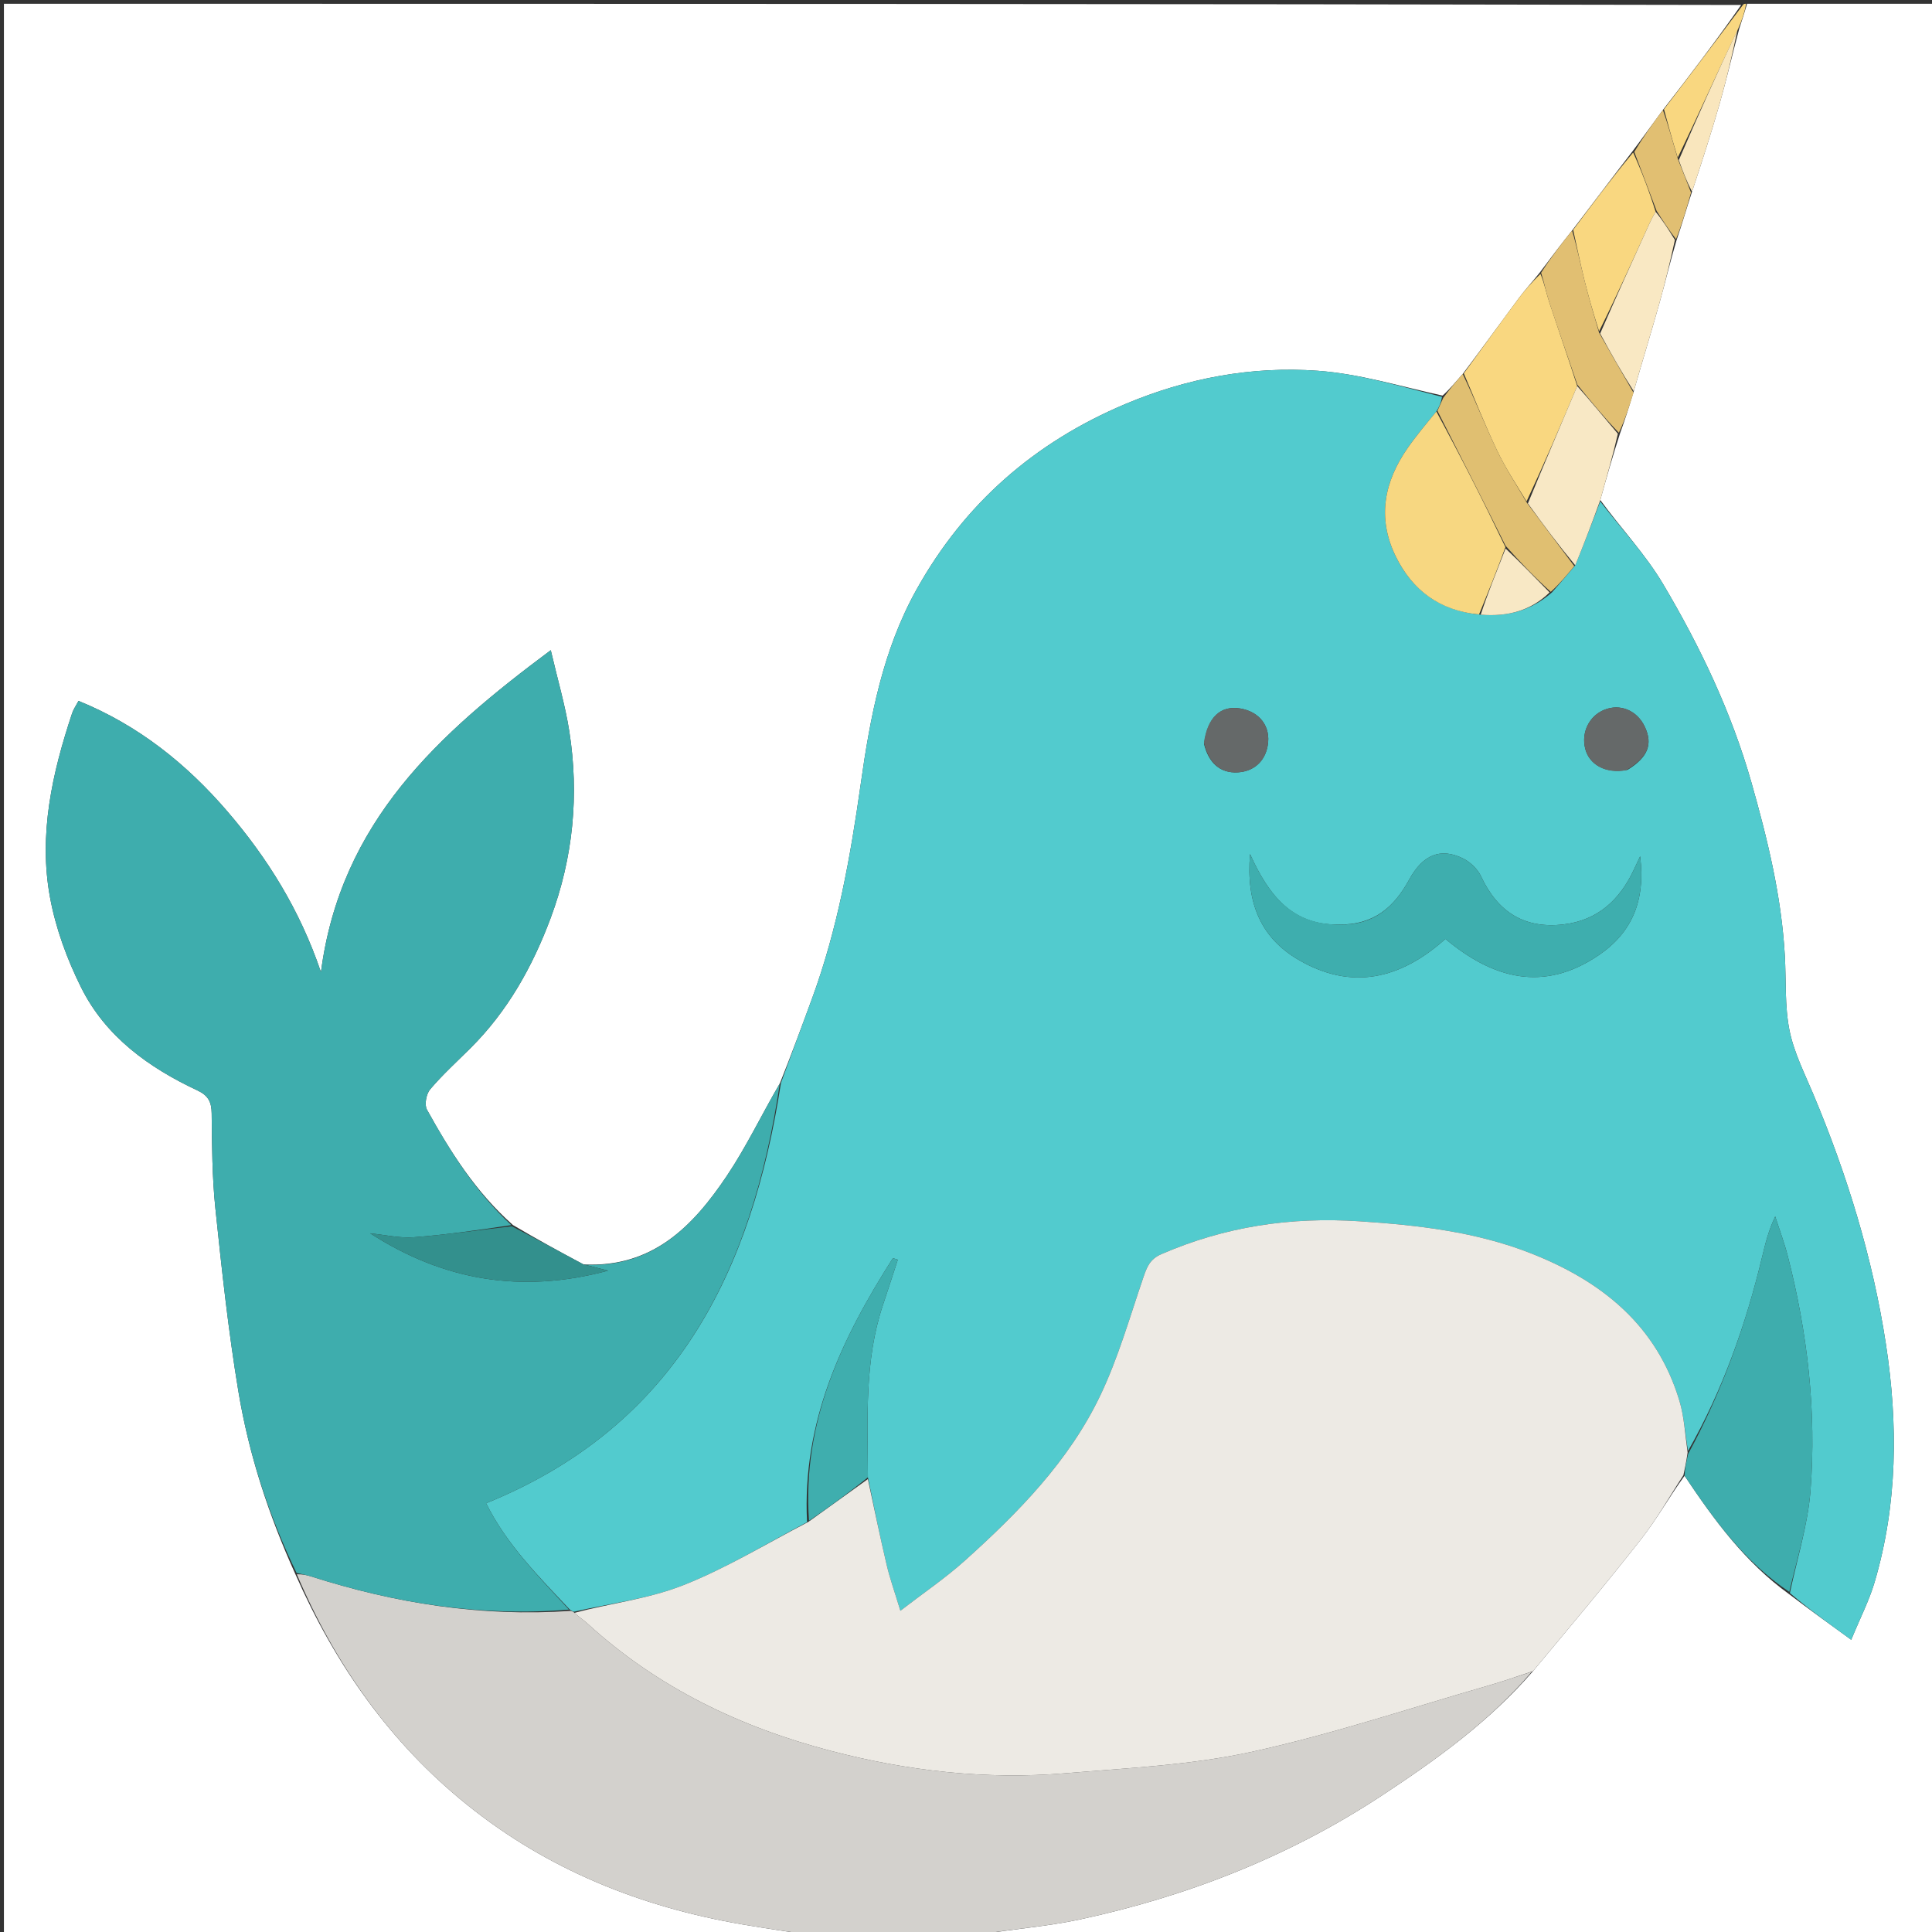 <svg version="1.1" id="Layer_1" xmlns="http://www.w3.org/2000/svg" xmlns:xlink="http://www.w3.org/1999/xlink" x="0px" y="0px"
	 width="100%" viewBox="0 0 512 512" enable-background="new 0 0 512 512" xml:space="preserve">
<rect x="0" y="0" width="512" height="512" fill="#333333" stroke="none"/>
<path fill="#FFFFFF" opacity="1" stroke="none" 
	d="
M216,513 
	C144.359,513 72.719,513 1.039,513 
	C1.039,342.421 1.039,171.842 1.039,1 
	C154.357,1 307.713,1 461.424,1.317 
	C454.839,10.744 447.902,19.854 440.68,29.144 
	C437.912,32.854 435.428,36.385 432.643,40.075 
	C427.196,47.127 422.049,54.02 416.613,61.086 
	C413.603,64.846 410.884,68.433 407.991,72.314 
	C406.02,74.765 404.116,76.842 402.445,79.092 
	C397.554,85.675 392.755,92.327 387.63,99.105 
	C385.761,101.21 384.182,103.162 382.29,104.841 
	C371.08,102.379 360.265,99.059 349.266,98.259 
	C331.709,96.981 314.487,100.213 298.186,107.09 
	C274.228,117.197 255.619,133.379 242.874,156.26 
	C233.888,172.391 230.6,190.074 228.073,207.964 
	C225.362,227.145 221.962,246.137 215.278,264.4 
	C212.524,271.923 209.738,279.434 206.66,287.122 
	C201.823,295.412 197.806,303.874 192.648,311.57 
	C183.722,324.89 173.005,335.997 154.643,335.09 
	C148.206,331.669 142.145,328.318 135.95,324.659 
	C126.066,315.9 119.296,305.18 113.144,294.061 
	C112.428,292.767 112.962,289.902 113.997,288.682 
	C117.273,284.82 121.052,281.384 124.655,277.801 
	C134.51,268.002 141.135,256.151 145.93,243.293 
	C151.907,227.265 153.518,210.639 150.862,193.746 
	C149.779,186.856 147.777,180.111 145.961,172.304 
	C116.281,194.406 90.249,217.75 85.056,257.616 
	C79.442,241.055 70.834,227.333 60.266,215.035 
	C49.467,202.468 36.658,192.179 20.807,185.746 
	C20.136,187.018 19.464,187.954 19.116,188.998 
	C13.833,204.885 10.174,221.138 13.259,237.844 
	C14.775,246.051 17.775,254.236 21.515,261.726 
	C28.015,274.745 39.412,282.926 52.335,288.982 
	C55.16,290.306 56.064,292.011 56.094,295.081 
	C56.176,303.518 56.217,311.999 57.091,320.377 
	C58.777,336.544 60.515,352.737 63.179,368.761 
	C65.945,385.398 71.155,401.43 78.27,417.154 
	C88.878,441.186 103.396,461.869 123.746,478.257 
	C145.171,495.511 169.776,505.336 196.651,509.977 
	C203.083,511.088 209.549,511.998 216,513 
z"/>
<path fill="#FFFFFF" opacity="1" stroke="none" 
	d="
M463,1 
	C479.658,1 496.315,1 512.98,1 
	C512.987,171.566 512.987,342.132 512.987,513 
	C428.646,513 344.292,513 259.735,512.69 
	C268.351,511.194 277.29,510.576 285.963,508.72 
	C314.692,502.572 341.712,491.98 366.318,475.762 
	C380.691,466.289 394.671,456.255 406.266,442.869 
	C416.073,431.102 425.742,419.606 434.997,407.786 
	C439.133,402.505 442.439,396.573 446.427,391.093 
	C454.294,402.847 462.4,413.964 474.046,422.405 
	C479.519,426.557 484.839,430.402 490.592,434.561 
	C492.993,428.727 495.355,424.157 496.786,419.312 
	C502.915,398.566 503.012,377.329 499.792,356.243 
	C496.301,333.376 489.5,311.297 480.527,289.925 
	C478.189,284.356 475.371,278.811 474.215,272.97 
	C472.944,266.547 473.371,259.794 472.996,253.188 
	C472.108,237.526 468.422,222.4 464.152,207.389 
	C458.848,188.745 450.572,171.355 440.744,154.789 
	C436.093,146.95 429.687,140.152 424.098,132.514 
	C425.766,126.466 427.413,120.788 429.326,114.847 
	C430.696,111.086 431.801,107.586 432.957,103.689 
	C435.25,95.719 437.566,88.168 439.704,80.566 
	C441.258,75.041 442.575,69.448 444.298,63.691 
	C445.779,59.347 446.96,55.197 448.409,50.799 
	C451.048,42.828 453.542,35.141 455.754,27.373 
	C457.593,20.915 459.102,14.362 460.936,7.537 
	C461.743,5.148 462.372,3.074 463,1 
z"/>
<path fill="#D3D1CD" opacity="1" stroke="none" 
	d="
M405.96,443.008 
	C394.671,456.255 380.691,466.289 366.318,475.762 
	C341.712,491.98 314.692,502.572 285.963,508.72 
	C277.29,510.576 268.351,511.194 259.267,512.69 
	C244.979,513 230.958,513 216.469,513 
	C209.549,511.998 203.083,511.088 196.651,509.977 
	C169.776,505.336 145.171,495.511 123.746,478.257 
	C103.396,461.869 88.878,441.186 78.657,417.199 
	C80.106,417.174 81.247,417.391 82.346,417.742 
	C104.662,424.881 127.438,428.528 151.213,426.909 
	C151.694,427.03 151.887,427.078 152.228,427.413 
	C153.551,428.609 154.795,429.442 155.889,430.44 
	C174.343,447.251 196.15,457.696 220.071,463.973 
	C240.504,469.334 261.325,471.687 282.409,469.927 
	C298.856,468.554 315.536,467.774 331.58,464.285 
	C352.875,459.653 373.658,452.66 394.648,446.635 
	C398.452,445.543 402.191,444.223 405.96,443.008 
z"/>
<path fill="#F9D780" opacity="1" stroke="none" 
	d="
M462.75,1 
	C462.372,3.074 461.743,5.148 460.618,7.653 
	C455.034,19.405 449.948,30.726 444.614,41.777 
	C443.232,37.327 442.098,33.146 440.964,28.964 
	C447.902,19.854 454.839,10.744 461.889,1.317 
	C462,1 462.5,1 462.75,1 
z"/>
<path fill="#52CBCE" opacity="1" stroke="none" 
	d="
M152.079,427.127 
	C151.887,427.078 151.694,427.03 151.071,426.625 
	C142.537,417.591 134.152,409.127 128.829,398.37 
	C179.327,377.893 199.285,336.716 206.966,286.95 
	C209.738,279.434 212.524,271.923 215.278,264.4 
	C221.962,246.137 225.362,227.145 228.073,207.964 
	C230.6,190.074 233.888,172.391 242.874,156.26 
	C255.619,133.379 274.228,117.197 298.186,107.09 
	C314.487,100.213 331.709,96.981 349.266,98.259 
	C360.265,99.059 371.08,102.379 382.16,105.166 
	C381.873,106.8 381.403,107.837 380.648,109.052 
	C377.92,112.384 375.34,115.441 373.061,118.708 
	C366.829,127.641 364.912,137.198 369.839,147.346 
	C374.302,156.54 381.645,161.87 392.405,162.901 
	C399.669,163.491 405.769,161.777 411.253,157.024 
	C413.443,154.593 415.322,152.312 417.459,149.811 
	C419.836,144.022 421.956,138.453 424.076,132.883 
	C429.687,140.152 436.093,146.95 440.744,154.789 
	C450.572,171.355 458.848,188.745 464.152,207.389 
	C468.422,222.4 472.108,237.526 472.996,253.188 
	C473.371,259.794 472.944,266.547 474.215,272.97 
	C475.371,278.811 478.189,284.356 480.527,289.925 
	C489.5,311.297 496.301,333.376 499.792,356.243 
	C503.012,377.329 502.915,398.566 496.786,419.312 
	C495.355,424.157 492.993,428.727 490.592,434.561 
	C484.839,430.402 479.519,426.557 474.338,422.173 
	C476.318,412.756 479.12,403.95 479.806,394.982 
	C481.41,374.005 479.016,353.244 473.774,332.853 
	C472.862,329.307 471.567,325.86 470.449,322.368 
	C468.709,326.009 467.847,329.482 467.013,332.962 
	C462.666,351.097 456.472,368.539 447.349,384.513 
	C446.534,379.849 446.32,375.468 445.108,371.384 
	C439.105,351.16 424.366,339.449 405.583,332.098 
	C391.059,326.413 375.794,324.679 360.278,323.651 
	C341.962,322.438 324.597,325.063 307.789,332.356 
	C304.687,333.701 303.924,335.831 302.982,338.585 
	C299.396,349.061 296.352,359.832 291.607,369.777 
	C283.305,387.175 269.913,400.799 255.744,413.543 
	C250.545,418.22 244.694,422.173 238.612,426.864 
	C237.134,421.981 235.841,418.382 234.969,414.683 
	C233.191,407.142 231.64,399.547 230.001,391.508 
	C229.935,375.823 229.049,360.533 234.018,345.758 
	C235.351,341.795 236.626,337.812 237.928,333.838 
	C237.494,333.699 237.06,333.56 236.626,333.421 
	C223.095,354.622 212.537,376.826 213.876,403.388 
	C202.807,409.258 192.259,415.709 180.924,420.157 
	C171.802,423.737 161.73,424.895 152.079,427.127 
M354.53,245.017 
	C342.566,245.092 336.29,237.482 331.274,226.331 
	C330.175,239.38 334.193,248.559 344.12,254.357 
	C358.169,262.562 371.144,259.505 383.054,248.818 
	C395.699,259.417 409.091,263.015 423.631,253.163 
	C432.489,247.162 436.114,238.696 434.66,226.928 
	C433.805,228.746 433.407,229.583 433.016,230.423 
	C429.276,238.453 423.449,243.897 414.361,244.978 
	C403.936,246.217 396.882,241.64 392.485,232.227 
	C391.586,230.304 389.644,228.448 387.72,227.501 
	C381.761,224.568 377.057,226.504 373.443,233.113 
	C369.513,240.301 364.185,245.216 354.53,245.017 
M319.084,197.18 
	C320.241,201.916 323.153,205.006 328.105,204.681 
	C332.153,204.416 335.194,201.912 335.954,197.611 
	C336.851,192.54 333.833,188.599 328.642,187.747 
	C323.496,186.901 319.984,190.061 319.084,197.18 
M431.339,204.006 
	C436.713,200.699 438.09,197.227 435.877,192.566 
	C433.822,188.238 429.323,186.384 425.107,188.126 
	C421.132,189.769 419.018,194.095 420.092,198.389 
	C421.169,202.697 425.576,205.135 431.339,204.006 
z"/>
<path fill="#3EADAD" opacity="1" stroke="none" 
	d="
M206.66,287.122 
	C199.285,336.716 179.327,377.893 128.829,398.37 
	C134.152,409.127 142.537,417.591 150.782,426.552 
	C127.438,428.528 104.662,424.881 82.346,417.742 
	C81.247,417.391 80.106,417.174 78.598,416.85 
	C71.155,401.43 65.945,385.398 63.179,368.761 
	C60.515,352.737 58.777,336.544 57.091,320.377 
	C56.217,311.999 56.176,303.518 56.094,295.081 
	C56.064,292.011 55.16,290.306 52.335,288.982 
	C39.412,282.926 28.015,274.745 21.515,261.726 
	C17.775,254.236 14.775,246.051 13.259,237.844 
	C10.174,221.138 13.833,204.885 19.116,188.998 
	C19.464,187.954 20.136,187.018 20.807,185.746 
	C36.658,192.179 49.467,202.468 60.266,215.035 
	C70.834,227.333 79.442,241.055 85.056,257.616 
	C90.249,217.75 116.281,194.406 145.961,172.304 
	C147.777,180.111 149.779,186.856 150.862,193.746 
	C153.518,210.639 151.907,227.265 145.93,243.293 
	C141.135,256.151 134.51,268.002 124.655,277.801 
	C121.052,281.384 117.273,284.82 113.997,288.682 
	C112.962,289.902 112.428,292.767 113.144,294.061 
	C119.296,305.18 126.066,315.9 135.512,324.664 
	C126.696,325.984 118.201,327.238 109.661,327.882 
	C105.851,328.169 101.95,327.226 98.09,326.842 
	C117.43,339.282 138.029,342.949 161.153,336.737 
	C158.418,336.034 156.719,335.597 155.02,335.16 
	C173.005,335.997 183.722,324.89 192.648,311.57 
	C197.806,303.874 201.823,295.412 206.66,287.122 
z"/>
<path fill="#F9D780" opacity="1" stroke="none" 
	d="
M387.92,98.951 
	C392.755,92.327 397.554,85.675 402.445,79.092 
	C404.116,76.842 406.02,74.765 408.237,72.583 
	C409.292,75.094 409.775,77.682 410.592,80.159 
	C412.995,87.443 415.531,94.683 417.978,102.314 
	C413.57,112.812 409.2,122.938 404.553,132.874 
	C401.736,128.257 398.907,123.967 396.723,119.371 
	C393.545,112.68 390.832,105.769 387.92,98.951 
z"/>
<path fill="#E0BF71" opacity="1" stroke="none" 
	d="
M387.63,99.105 
	C390.832,105.769 393.545,112.68 396.723,119.371 
	C398.907,123.967 401.736,128.257 404.632,133.219 
	C409.059,139.179 413.131,144.605 417.202,150.031 
	C415.322,152.312 413.443,154.593 410.966,156.846 
	C406.589,152.875 402.808,148.932 398.992,144.631 
	C392.948,132.473 386.941,120.673 380.934,108.873 
	C381.403,107.837 381.873,106.8 382.473,105.439 
	C384.182,103.162 385.761,101.21 387.63,99.105 
z"/>
<path fill="#F9D780" opacity="1" stroke="none" 
	d="
M416.902,60.913 
	C422.049,54.02 427.196,47.127 432.798,40.415 
	C435.179,45.697 437.104,50.798 438.757,56.131 
	C437.989,57.411 437.48,58.452 437.001,59.506 
	C432.686,69.006 428.376,78.509 423.778,87.789 
	C422.282,83.124 420.994,78.701 419.889,74.232 
	C418.797,69.816 417.89,65.354 416.902,60.913 
z"/>
<path fill="#33908D" opacity="1" stroke="none" 
	d="
M154.643,335.09 
	C156.719,335.597 158.418,336.034 161.153,336.737 
	C138.029,342.949 117.43,339.282 98.09,326.842 
	C101.95,327.226 105.851,328.169 109.661,327.882 
	C118.201,327.238 126.696,325.984 135.647,324.973 
	C142.145,328.318 148.206,331.669 154.643,335.09 
z"/>
<path fill="#E1BF72" opacity="1" stroke="none" 
	d="
M416.613,61.086 
	C417.89,65.354 418.797,69.816 419.889,74.232 
	C420.994,78.701 422.282,83.124 423.77,88.164 
	C427.002,93.869 429.953,98.978 432.905,104.087 
	C431.801,107.586 430.696,111.086 429.019,114.686 
	C424.969,110.505 421.492,106.223 418.014,101.941 
	C415.531,94.683 412.995,87.443 410.592,80.159 
	C409.775,77.682 409.292,75.094 408.41,72.288 
	C410.884,68.433 413.603,64.846 416.613,61.086 
z"/>
<path fill="#E1BF72" opacity="1" stroke="none" 
	d="
M439.03,55.899 
	C437.104,50.798 435.179,45.697 433.098,40.256 
	C435.428,36.385 437.912,32.854 440.68,29.144 
	C442.098,33.146 443.232,37.327 444.658,42.15 
	C446.013,45.543 447.078,48.295 448.142,51.047 
	C446.96,55.197 445.779,59.347 444.169,63.386 
	C442.17,60.816 440.6,58.357 439.03,55.899 
z"/>
<path fill="#EDEAE4" opacity="1" stroke="none" 
	d="
M229.995,391.975 
	C231.64,399.547 233.191,407.142 234.969,414.683 
	C235.841,418.382 237.134,421.981 238.612,426.864 
	C244.694,422.173 250.545,418.22 255.744,413.543 
	C269.913,400.799 283.305,387.175 291.607,369.777 
	C296.352,359.832 299.396,349.061 302.982,338.585 
	C303.924,335.831 304.687,333.701 307.789,332.356 
	C324.597,325.063 341.962,322.438 360.278,323.651 
	C375.794,324.679 391.059,326.413 405.583,332.098 
	C424.366,339.449 439.105,351.16 445.108,371.384 
	C446.32,375.468 446.534,379.849 447.235,384.895 
	C446.882,387.443 446.502,389.19 446.122,390.937 
	C442.439,396.573 439.133,402.505 434.997,407.786 
	C425.742,419.606 416.073,431.102 406.266,442.869 
	C402.191,444.223 398.452,445.543 394.648,446.635 
	C373.658,452.66 352.875,459.653 331.58,464.285 
	C315.536,467.774 298.856,468.554 282.409,469.927 
	C261.325,471.687 240.504,469.334 220.071,463.973 
	C196.15,457.696 174.343,447.251 155.889,430.44 
	C154.795,429.442 153.551,428.609 152.228,427.413 
	C161.73,424.895 171.802,423.737 180.924,420.157 
	C192.259,415.709 202.807,409.258 214.215,403.319 
	C219.822,399.302 224.908,395.638 229.995,391.975 
z"/>
<path fill="#3EADAD" opacity="1" stroke="none" 
	d="
M446.427,391.093 
	C446.502,389.19 446.882,387.443 447.376,385.315 
	C456.472,368.539 462.666,351.097 467.013,332.962 
	C467.847,329.482 468.709,326.009 470.449,322.368 
	C471.567,325.86 472.862,329.307 473.774,332.853 
	C479.016,353.244 481.41,374.005 479.806,394.982 
	C479.12,403.95 476.318,412.756 474.185,421.867 
	C462.4,413.964 454.294,402.847 446.427,391.093 
z"/>
<path fill="#F8E8C5" opacity="1" stroke="none" 
	d="
M417.978,102.313 
	C421.492,106.223 424.969,110.505 428.753,114.948 
	C427.413,120.788 425.766,126.466 424.098,132.514 
	C421.956,138.453 419.836,144.022 417.459,149.811 
	C413.131,144.605 409.059,139.179 404.909,133.408 
	C409.2,122.938 413.57,112.812 417.978,102.313 
z"/>
<path fill="#F9E8C3" opacity="1" stroke="none" 
	d="
M438.757,56.131 
	C440.6,58.357 442.17,60.816 443.869,63.581 
	C442.575,69.448 441.258,75.041 439.704,80.566 
	C437.566,88.168 435.25,95.719 432.957,103.689 
	C429.953,98.978 427.002,93.869 424.058,88.385 
	C428.376,78.509 432.686,69.006 437.001,59.506 
	C437.48,58.452 437.989,57.411 438.757,56.131 
z"/>
<path fill="#F9E6BD" opacity="1" stroke="none" 
	d="
M448.409,50.799 
	C447.078,48.295 446.013,45.543 444.905,42.419 
	C449.948,30.726 455.034,19.405 460.439,7.968 
	C459.102,14.362 457.593,20.915 455.754,27.373 
	C453.542,35.141 451.048,42.828 448.409,50.799 
z"/>
<path fill="#3EAEAE" opacity="1" stroke="none" 
	d="
M354.977,245.017 
	C364.185,245.216 369.513,240.301 373.443,233.113 
	C377.057,226.504 381.761,224.568 387.72,227.501 
	C389.644,228.448 391.586,230.304 392.485,232.227 
	C396.882,241.64 403.936,246.217 414.361,244.978 
	C423.449,243.897 429.276,238.453 433.016,230.423 
	C433.407,229.583 433.805,228.746 434.66,226.928 
	C436.114,238.696 432.489,247.162 423.631,253.163 
	C409.091,263.015 395.699,259.417 383.054,248.818 
	C371.144,259.505 358.169,262.562 344.12,254.357 
	C334.193,248.559 330.175,239.38 331.274,226.331 
	C336.29,237.482 342.566,245.092 354.977,245.017 
z"/>
<path fill="#F7D781" opacity="1" stroke="none" 
	d="
M380.648,109.052 
	C386.941,120.673 392.948,132.473 398.954,145.003 
	C396.621,151.434 394.289,157.134 391.957,162.835 
	C381.645,161.87 374.302,156.54 369.839,147.346 
	C364.912,137.198 366.829,127.641 373.061,118.708 
	C375.34,115.441 377.92,112.384 380.648,109.052 
z"/>
<path fill="#3FAEAE" opacity="1" stroke="none" 
	d="
M230.001,391.508 
	C224.908,395.638 219.822,399.302 214.396,403.034 
	C212.537,376.826 223.095,354.622 236.626,333.421 
	C237.06,333.56 237.494,333.699 237.928,333.838 
	C236.626,337.812 235.351,341.795 234.018,345.758 
	C229.049,360.533 229.935,375.823 230.001,391.508 
z"/>
<path fill="#656969" opacity="1" stroke="none" 
	d="
M319.06,196.785 
	C319.984,190.061 323.496,186.901 328.642,187.747 
	C333.833,188.599 336.851,192.54 335.954,197.611 
	C335.194,201.912 332.153,204.416 328.105,204.681 
	C323.153,205.006 320.241,201.916 319.06,196.785 
z"/>
<path fill="#656969" opacity="1" stroke="none" 
	d="
M430.975,204.107 
	C425.576,205.135 421.169,202.697 420.092,198.389 
	C419.018,194.095 421.132,189.769 425.107,188.126 
	C429.323,186.384 433.822,188.238 435.877,192.566 
	C438.09,197.227 436.713,200.699 430.975,204.107 
z"/>
<path fill="#F8E8C5" opacity="1" stroke="none" 
	d="
M392.405,162.901 
	C394.289,157.134 396.621,151.434 398.991,145.361 
	C402.808,148.932 406.589,152.875 410.656,156.996 
	C405.769,161.777 399.669,163.491 392.405,162.901 
z"/>
</svg>